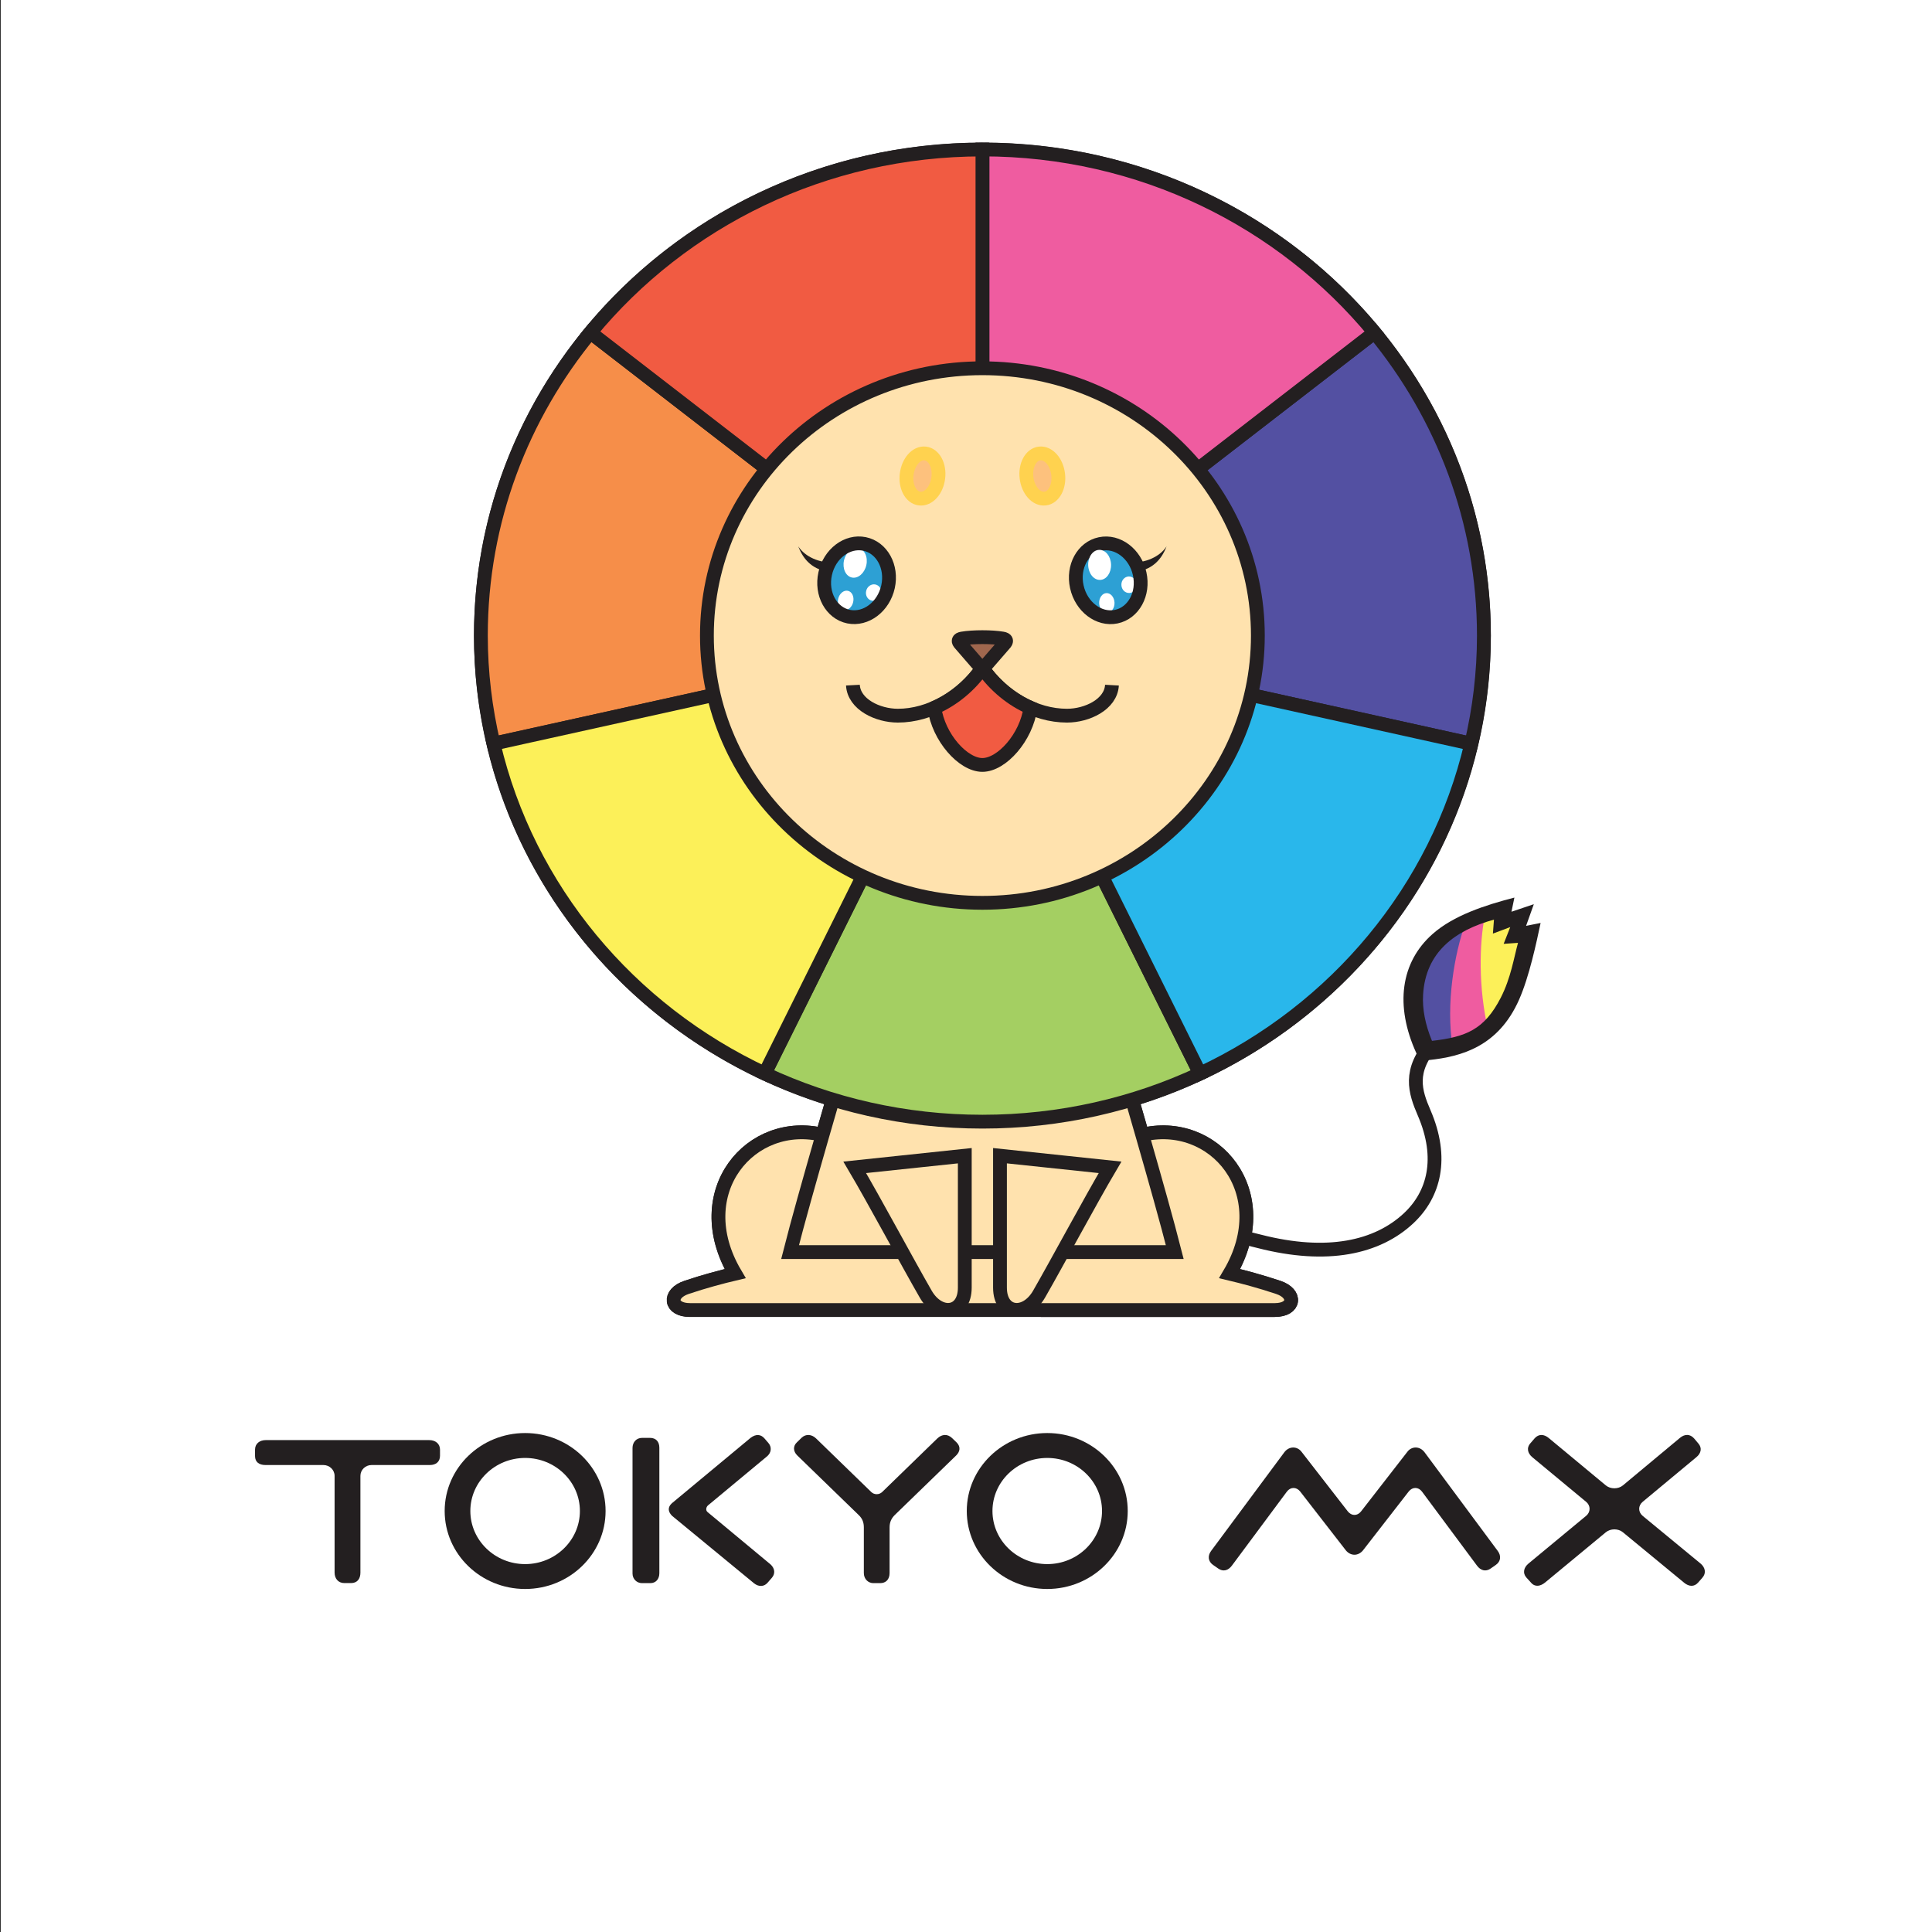 <?xml version="1.0" encoding="UTF-8"?>
<!-- Generator: Adobe Illustrator 16.0.0, SVG Export Plug-In . SVG Version: 6.00 Build 0)  -->
<!DOCTYPE svg PUBLIC "-//W3C//DTD SVG 1.1//EN" "http://www.w3.org/Graphics/SVG/1.1/DTD/svg11.dtd">
<svg version="1.1" id="Layer_1" xmlns="http://www.w3.org/2000/svg" xmlns:xlink="http://www.w3.org/1999/xlink" x="0px" y="0px" width="280px" height="280px" viewBox="0 0 280 280" enable-background="new 0 0 280 280" xml:space="preserve">
<rect x="0" y="0" width="280" height="280" fill="#333333" stroke="none"/>
<rect x="0.112" fill-rule="evenodd" clip-rule="evenodd" fill="#FFFFFF" width="280" height="280.001"/>
<g>
	<path fill-rule="evenodd" clip-rule="evenodd" fill="#FFE2AE" stroke="#231F20" stroke-width="2" d="M170.257,181.463   c-2.141-8.444-7.229-25.594-8.568-30.403c-1.173-4.21-15.72-3.335-19.313-3.058c-3.589-0.277-18.129-1.152-19.299,3.058   c-1.346,4.81-6.435,21.959-8.575,30.403H170.257L170.257,181.463z"/>
	<path fill="none" stroke="#231F20" stroke-width="2" d="M142.375,180.907c9.256-4.584,25.271-4.811,40.149-0.997   c9.833,2.521,17.074,0.904,21.623-3.349c3.687-3.451,5.086-8.702,2.252-15.275c-1.314-3.049-2.339-6.103,1.319-10.22"/>
	<path fill="none" stroke="#231F20" stroke-width="2" d="M215.07,92.115c0,38.894-32.553,70.442-72.695,70.442   c-40.142,0-72.681-31.549-72.681-70.442s32.539-70.431,72.681-70.431C182.518,21.684,215.07,53.222,215.07,92.115L215.07,92.115z"/>
	<path fill-rule="evenodd" clip-rule="evenodd" fill="#FFE2AE" stroke="#231F20" stroke-width="2" d="M165.366,164.507   c10.567-2.657,19.812,8.256,12.843,20.076c1.979,0.471,4.453,1.127,7.05,1.997c2.683,0.897,2.431,3.279-0.505,3.279H99.996   c-2.932,0-3.181-2.382-0.5-3.279c2.592-0.87,5.062-1.526,7.05-1.997c-6.969-11.82,2.278-22.733,12.838-20.076H165.366   L165.366,164.507z"/>
	<path fill-rule="evenodd" clip-rule="evenodd" fill="#FFE2AE" stroke="#231F20" stroke-width="2" d="M165.366,164.507   c10.567-2.657,19.812,8.256,12.843,20.076c1.979,0.471,4.453,1.127,7.05,1.997c2.683,0.897,2.431,3.279-0.505,3.279H99.996   c-2.932,0-3.181-2.382-0.5-3.279c2.592-0.87,5.062-1.526,7.05-1.997c-6.969-11.82,2.278-22.733,12.838-20.076H165.366   L165.366,164.507z"/>
	<path fill-rule="evenodd" clip-rule="evenodd" fill="#FFE2AE" stroke="#231F20" stroke-width="2" d="M170.257,181.463   c-2.141-8.444-7.229-25.594-8.568-30.403c-1.173-4.21-15.72-3.335-19.313-3.058c-3.589-0.277-18.129-1.152-19.299,3.058   c-1.346,4.81-6.435,21.959-8.575,30.403H170.257L170.257,181.463z"/>
	<path fill-rule="evenodd" clip-rule="evenodd" fill="#5350A2" stroke="#231F20" stroke-width="2" d="M199.197,48.194   c9.913,12.05,15.857,27.306,15.857,43.914c0,5.396-0.638,10.631-1.827,15.678l-70.849-15.678L199.197,48.194L199.197,48.194z"/>
	<path fill-rule="evenodd" clip-rule="evenodd" fill="#EF5CA0" stroke="#231F20" stroke-width="2" d="M142.379,21.662   c23.003,0,43.483,10.368,56.818,26.532l-56.818,43.917V21.662L142.379,21.662z"/>
	<path fill-rule="evenodd" clip-rule="evenodd" fill="#F68E49" stroke="#231F20" stroke-width="2" d="M71.526,107.778   c-1.185-5.047-1.832-10.275-1.832-15.671c0-16.615,5.945-31.871,15.87-43.918l56.814,43.918L71.526,107.778L71.526,107.778z"/>
	<path fill-rule="evenodd" clip-rule="evenodd" fill="#A4CF62" stroke="#231F20" stroke-width="2" d="M173.923,155.591   c-9.542,4.462-20.243,6.97-31.54,6.97c-11.305,0-22.006-2.508-31.556-6.973l31.556-63.48L173.923,155.591L173.923,155.591z"/>
	<path fill-rule="evenodd" clip-rule="evenodd" fill="#F15B42" stroke="#231F20" stroke-width="2" d="M85.568,48.194   c13.319-16.161,33.812-26.529,56.815-26.529v70.442L85.568,48.194L85.568,48.194z"/>
	<path fill-rule="evenodd" clip-rule="evenodd" fill="#29B7EB" stroke="#231F20" stroke-width="2" d="M213.225,107.786   c-4.948,21.111-19.663,38.623-39.306,47.805l-31.54-63.483L213.225,107.786L213.225,107.786z"/>
	<path fill-rule="evenodd" clip-rule="evenodd" fill="#FCF059" stroke="#231F20" stroke-width="2" d="M71.526,107.778l70.853-15.671   l-31.548,63.48C91.184,146.405,76.473,128.889,71.526,107.778L71.526,107.778z"/>
	<path fill-rule="evenodd" clip-rule="evenodd" fill="#FFE2AE" stroke="#231F20" stroke-width="2" d="M139.825,167.494v19.112   c0,3.946-3.731,4.306-5.669,0.937c-2.607-4.523-7.447-13.568-10.281-18.364L139.825,167.494L139.825,167.494z"/>
	<path fill-rule="evenodd" clip-rule="evenodd" fill="#FFE2AE" stroke="#231F20" stroke-width="2" d="M144.925,167.494v19.112   c0,3.946,3.735,4.306,5.674,0.937c2.599-4.523,7.447-13.568,10.279-18.364L144.925,167.494L144.925,167.494z"/>
	<path fill-rule="evenodd" clip-rule="evenodd" fill="#FFE2AE" stroke="#231F20" stroke-width="2" d="M182.299,92.107   c0,21.389-17.881,38.738-39.924,38.738c-22.051,0-39.924-17.349-39.924-38.738c0-21.388,17.873-38.737,39.924-38.737   C164.418,53.37,182.299,70.72,182.299,92.107L182.299,92.107z"/>
	<path fill-rule="evenodd" clip-rule="evenodd" fill="#FDC17D" stroke="#FFD24F" stroke-width="2" d="M135.983,69.255   c-0.218,1.809-1.43,3.158-2.696,3.001c-1.265-0.133-2.118-1.727-1.884-3.523c0.225-1.815,1.422-3.157,2.684-3.013   C135.359,65.865,136.208,67.451,135.983,69.255L135.983,69.255z"/>
	<path fill-rule="evenodd" clip-rule="evenodd" fill="#FDC17D" stroke="#FFD24F" stroke-width="2" d="M148.774,69.255   c0.218,1.809,1.434,3.158,2.695,3.001c1.254-0.133,2.11-1.727,1.885-3.523c-0.218-1.815-1.422-3.157-2.691-3.013   C149.397,65.865,148.549,67.451,148.774,69.255L148.774,69.255z"/>
	<path fill="none" stroke="#231F20" stroke-width="2" d="M123.611,99.296c0.15,2.791,3.598,4.424,6.511,4.424   c4.664,0,9.328-2.724,12.261-6.911c2.925,4.188,7.581,6.911,12.256,6.911c2.918,0,6.358-1.634,6.515-4.424"/>
	<path fill-rule="evenodd" clip-rule="evenodd" fill="#F15B42" stroke="#231F20" stroke-width="2" d="M142.379,96.81   c-1.797,2.568-4.24,4.577-6.939,5.755l-0.019,0.026c0.593,4.294,4.156,8.271,6.951,8.271c2.806,0,6.377-3.988,6.966-8.286   C146.627,101.397,144.172,99.378,142.379,96.81L142.379,96.81z"/>
	<path fill-rule="evenodd" clip-rule="evenodd" fill="#A0674E" stroke="#231F20" stroke-width="2" d="M145.308,92.544   c0.589,0.1,0.664,0.371,0.232,0.816l-2.729,3.142c-0.237,0.285-0.639,0.285-0.879,0l-2.722-3.142   c-0.429-0.445-0.355-0.716,0.221-0.816C140.991,92.274,143.751,92.274,145.308,92.544L145.308,92.544z"/>
	<path fill-rule="evenodd" clip-rule="evenodd" fill="#5350A2" d="M218.771,136.089l1.215-2.768l-3.192,1.142l0.662-2.201   c-3.238,0.744-6.771,2.227-8.889,4.094c-4.103,3.624-4.939,9.331-2.022,15.723l0.104,0.233l0.275-0.034   c4.878-0.519,9.768-1.174,11.84-7.455c1.07-3.246,0.24-5.565,2.394-9.264L218.771,136.089L218.771,136.089z"/>
	<path fill-rule="evenodd" clip-rule="evenodd" fill="#EF5CA0" d="M218.764,144.826c1.07-3.246,0.249-5.566,2.394-9.264l-2.386,0.53   l1.219-2.771l-3.191,1.142l0.657-2.198c-1.724,0.393-3.521,1-5.153,1.768c-1.453,4.017-2.81,11.395-1.771,17.757   C214.062,151.089,217.212,149.536,218.764,144.826L218.764,144.826z"/>
	<path fill-rule="evenodd" clip-rule="evenodd" fill="#FCF059" d="M218.771,136.089l1.215-2.768l-3.192,1.142l0.662-2.201   c-0.765,0.174-1.537,0.389-2.298,0.637c-0.707,3.747-0.982,9.986,0.555,16.601c1.292-1.071,2.354-2.563,3.051-4.677   c1.07-3.246,0.24-5.565,2.394-9.264L218.771,136.089L218.771,136.089z"/>
	<path fill-rule="evenodd" clip-rule="evenodd" fill="#231F20" d="M217.506,144.589c-2.386,4.646-5.059,5.695-9.971,6.263   c-0.982-2.367-1.414-4.628-1.289-6.688c0.36-6.195,4.623-9.331,10.27-10.884l-0.152,2.024l2.512-0.941l-0.956,2.427l2.08-0.145   C219.397,138.85,218.962,141.739,217.506,144.589L217.506,144.589z M221.172,134.18l1.12-3.135l-3.238,1.09l0.425-2.05   c-4.251,1.094-8.827,2.594-11.852,5.273c-4.638,4.091-5.501,10.384-2.362,17.265l0.1,0.233l0.416,0.93l1.032-0.126l0.275-0.029   c4.722-0.504,10.063-1.96,13.063-8.741c1.481-3.347,2.521-8.282,3.125-11.128L221.172,134.18L221.172,134.18z"/>
	<path fill-rule="evenodd" clip-rule="evenodd" fill="#231F20" d="M120.775,81.521c-1.978,0.069-4.076-0.79-5.082-2.332   c0.765,1.99,2.123,3.443,4.756,3.735L120.775,81.521L120.775,81.521z"/>
	<path fill-rule="evenodd" clip-rule="evenodd" fill="#2DA0D4" d="M128.7,85.034c-0.643,2.913-3.208,4.842-5.72,4.332   c-2.511-0.52-4.033-3.302-3.391-6.218c0.635-2.897,3.192-4.835,5.704-4.317C127.813,79.35,129.338,82.128,128.7,85.034   L128.7,85.034z"/>
	<path fill-rule="evenodd" clip-rule="evenodd" fill="#FFFFFF" d="M125.554,81.902c-0.261,1.175-1.193,1.983-2.087,1.797   c-0.891-0.185-1.407-1.289-1.151-2.467c0.26-1.179,1.189-1.983,2.087-1.798C125.301,79.624,125.817,80.724,125.554,81.902   L125.554,81.902z"/>
	<path fill-rule="evenodd" clip-rule="evenodd" fill="#FFFFFF" d="M123.649,87.246c-0.161,0.77-0.795,1.285-1.396,1.167   c-0.588-0.123-0.94-0.849-0.779-1.616c0.172-0.771,0.799-1.297,1.399-1.175C123.474,85.746,123.822,86.468,123.649,87.246   L123.649,87.246z"/>
	<path fill-rule="evenodd" clip-rule="evenodd" fill="#FFFFFF" d="M127.694,86.097c-0.145,0.652-0.746,1.078-1.338,0.956   c-0.6-0.123-0.975-0.752-0.826-1.401c0.138-0.648,0.738-1.067,1.338-0.945C127.465,84.83,127.832,85.449,127.694,86.097   L127.694,86.097z"/>
	<path fill="none" stroke="#231F20" stroke-width="2" d="M128.7,85.034c-0.643,2.913-3.208,4.842-5.72,4.332   c-2.511-0.52-4.033-3.302-3.391-6.218c0.635-2.897,3.192-4.835,5.704-4.317C127.813,79.35,129.338,82.128,128.7,85.034   L128.7,85.034z"/>
	<path fill-rule="evenodd" clip-rule="evenodd" fill="#231F20" d="M163.979,81.521c1.981,0.069,4.08-0.79,5.089-2.332   c-0.771,1.99-2.129,3.443-4.76,3.735L163.979,81.521L163.979,81.521z"/>
	<path fill-rule="evenodd" clip-rule="evenodd" fill="#2DA0D4" d="M165.168,83.148c0.646,2.916-0.879,5.698-3.395,6.222   c-2.52,0.522-5.073-1.423-5.712-4.335c-0.639-2.906,0.876-5.677,3.391-6.196C161.973,78.313,164.529,80.25,165.168,83.148   L165.168,83.148z"/>
	<path fill-rule="evenodd" clip-rule="evenodd" fill="#FFFFFF" d="M161.524,87.353c0.02,0.782-0.458,1.438-1.07,1.457   c-0.604,0.019-1.127-0.612-1.155-1.394c-0.026-0.782,0.455-1.445,1.067-1.46C160.978,85.938,161.497,86.567,161.524,87.353   L161.524,87.353z"/>
	<path fill-rule="evenodd" clip-rule="evenodd" fill="#FFFFFF" d="M164.729,84.712c0.019,0.667-0.455,1.218-1.059,1.23   c-0.624,0.022-1.133-0.501-1.147-1.167c-0.027-0.66,0.451-1.208,1.069-1.23C164.196,83.529,164.705,84.052,164.729,84.712   L164.729,84.712z"/>
	<path fill="none" stroke="#231F20" stroke-width="2" d="M165.168,83.148c0.646,2.916-0.879,5.698-3.395,6.222   c-2.52,0.522-5.073-1.423-5.712-4.335c-0.639-2.906,0.876-5.677,3.391-6.196C161.973,78.313,164.529,80.25,165.168,83.148   L165.168,83.148z"/>
	<path fill-rule="evenodd" clip-rule="evenodd" fill="#FFFFFF" d="M161.023,81.818c0.034,1.208-0.677,2.208-1.587,2.226   c-0.921,0.03-1.688-0.922-1.728-2.131c-0.034-1.2,0.673-2.2,1.594-2.223C160.218,79.661,160.985,80.621,161.023,81.818   L161.023,81.818z"/>
	<path fill-rule="evenodd" clip-rule="evenodd" fill="#231F20" d="M62.293,212.323c0.887,0,1.476-0.472,1.476-1.338v-0.893   c0-0.875-0.68-1.383-1.575-1.383H38.529c-0.894,0-1.567,0.508-1.567,1.383v0.93c0,0.893,0.619,1.301,1.513,1.301h8.392   c0.895,0,1.625,0.703,1.625,1.571v14.014c0,0.867,0.528,1.523,1.418,1.523h0.967c0.918,0,1.357-0.638,1.357-1.505v-14.032   c0-0.868,0.727-1.571,1.618-1.571H62.293L62.293,212.323z"/>
	<path fill-rule="evenodd" clip-rule="evenodd" fill="#231F20" d="M94.2,208.388h-1.146c-0.826,0-1.384,0.63-1.384,1.464v18.197   c0,0.805,0.627,1.39,1.368,1.39h1.224c0.788,0,1.296-0.589,1.296-1.441v-18.18C95.558,208.962,95.091,208.388,94.2,208.388   L94.2,208.388z"/>
	<path fill-rule="evenodd" clip-rule="evenodd" fill="#231F20" d="M111.683,226.734l-9.114-7.574   c-0.355-0.271-0.222-0.757,0.038-0.986l8.49-7.052c0.73-0.556,0.77-1.419,0.268-1.99l-0.581-0.674   c-0.493-0.566-1.19-0.692-2.011-0.067l-11.396,9.469c-0.624,0.566-0.592,1.204,0.019,1.822l11.89,9.786   c0.708,0.56,1.468,0.467,1.931-0.059l0.657-0.753C112.356,228.09,112.33,227.337,111.683,226.734L111.683,226.734z"/>
	<path fill-rule="evenodd" clip-rule="evenodd" fill="#231F20" d="M138.567,210.944c0.562-0.549,0.696-1.245,0.099-1.868   l-0.691-0.666c-0.646-0.615-1.457-0.582-2.126,0.055l-7.998,7.768c-0.436,0.422-1.155,0.422-1.583,0l-8.001-7.768   c-0.646-0.615-1.46-0.667-2.065-0.122l-0.711,0.692c-0.566,0.527-0.566,1.294,0.061,1.905l8.854,8.59   c0.608,0.56,0.788,1.156,0.788,1.838v6.6c0,0.896,0.643,1.471,1.376,1.471h1.002c0.807,0,1.353-0.525,1.353-1.468v-6.603   c0-0.7,0.214-1.286,0.788-1.838L138.567,210.944L138.567,210.944z"/>
	<path fill-rule="evenodd" clip-rule="evenodd" fill="#231F20" d="M68.166,218.985c0-4.239,3.566-7.688,7.94-7.688   c4.373,0,7.937,3.449,7.937,7.688c0,4.247-3.564,7.697-7.937,7.697C71.732,226.683,68.166,223.232,68.166,218.985L68.166,218.985z    M64.445,218.985c0,6.236,5.23,11.302,11.661,11.302c6.435,0,11.66-5.065,11.66-11.302c0-6.229-5.226-11.298-11.66-11.298   C69.675,207.688,64.445,212.756,64.445,218.985L64.445,218.985z"/>
	<path fill-rule="evenodd" clip-rule="evenodd" fill="#231F20" d="M143.835,218.985c0-4.239,3.563-7.688,7.944-7.688   c4.378,0,7.933,3.449,7.933,7.688c0,4.247-3.555,7.697-7.933,7.697C147.398,226.683,143.835,223.232,143.835,218.985   L143.835,218.985z M140.112,218.985c0,6.236,5.229,11.302,11.667,11.302c6.423,0,11.661-5.065,11.661-11.302   c0-6.229-5.238-11.298-11.661-11.298C145.341,207.688,140.112,212.756,140.112,218.985L140.112,218.985z"/>
	<path fill-rule="evenodd" clip-rule="evenodd" fill="#231F20" d="M217.063,224.771l-10.594-14.282   c-0.681-0.926-1.877-0.926-2.508-0.077l-6.699,8.623c-0.244,0.314-0.576,0.515-0.962,0.515c-0.387,0-0.724-0.2-0.972-0.515   l-6.693-8.623c-0.64-0.849-1.828-0.849-2.512,0.077l-10.599,14.282c-0.523,0.703-0.451,1.511,0.272,2.022l0.764,0.533   c0.719,0.504,1.457,0.278,1.977-0.426l7.968-10.724c0.52-0.696,1.38-0.704,1.923-0.019l6.637,8.549   c0.332,0.399,0.78,0.618,1.235,0.618c0.439,0,0.891-0.219,1.223-0.618l6.641-8.549c0.539-0.686,1.403-0.678,1.923,0.019   l7.968,10.724c0.516,0.704,1.254,0.93,1.977,0.426l0.764-0.533C217.521,226.281,217.586,225.474,217.063,224.771L217.063,224.771z"/>
	<path fill-rule="evenodd" clip-rule="evenodd" fill="#231F20" d="M221.198,228.608c-0.558-0.645-0.354-1.456,0.333-2.016   l8.33-6.896c0.686-0.563,0.686-1.49,0-2.05l-7.775-6.447c-0.677-0.56-0.906-1.353-0.264-2.061l0.592-0.688   c0.586-0.66,1.357-0.611,2.038-0.045l8.276,6.87c0.685,0.56,1.797,0.56,2.474,0l8.292-6.907c0.686-0.556,1.446-0.556,2.024,0.096   l0.614,0.727c0.578,0.66,0.406,1.431-0.279,1.993l-7.776,6.463c-0.685,0.56-0.685,1.486,0,2.05l8.393,6.914   c0.675,0.567,0.837,1.39,0.252,2.042l-0.612,0.699c-0.576,0.665-1.354,0.591-2.026,0.034l-8.881-7.318   c-0.677-0.563-1.789-0.563-2.474,0l-8.784,7.267c-0.681,0.563-1.465,0.712-2.042,0.052L221.198,228.608L221.198,228.608z"/>
</g>
</svg>